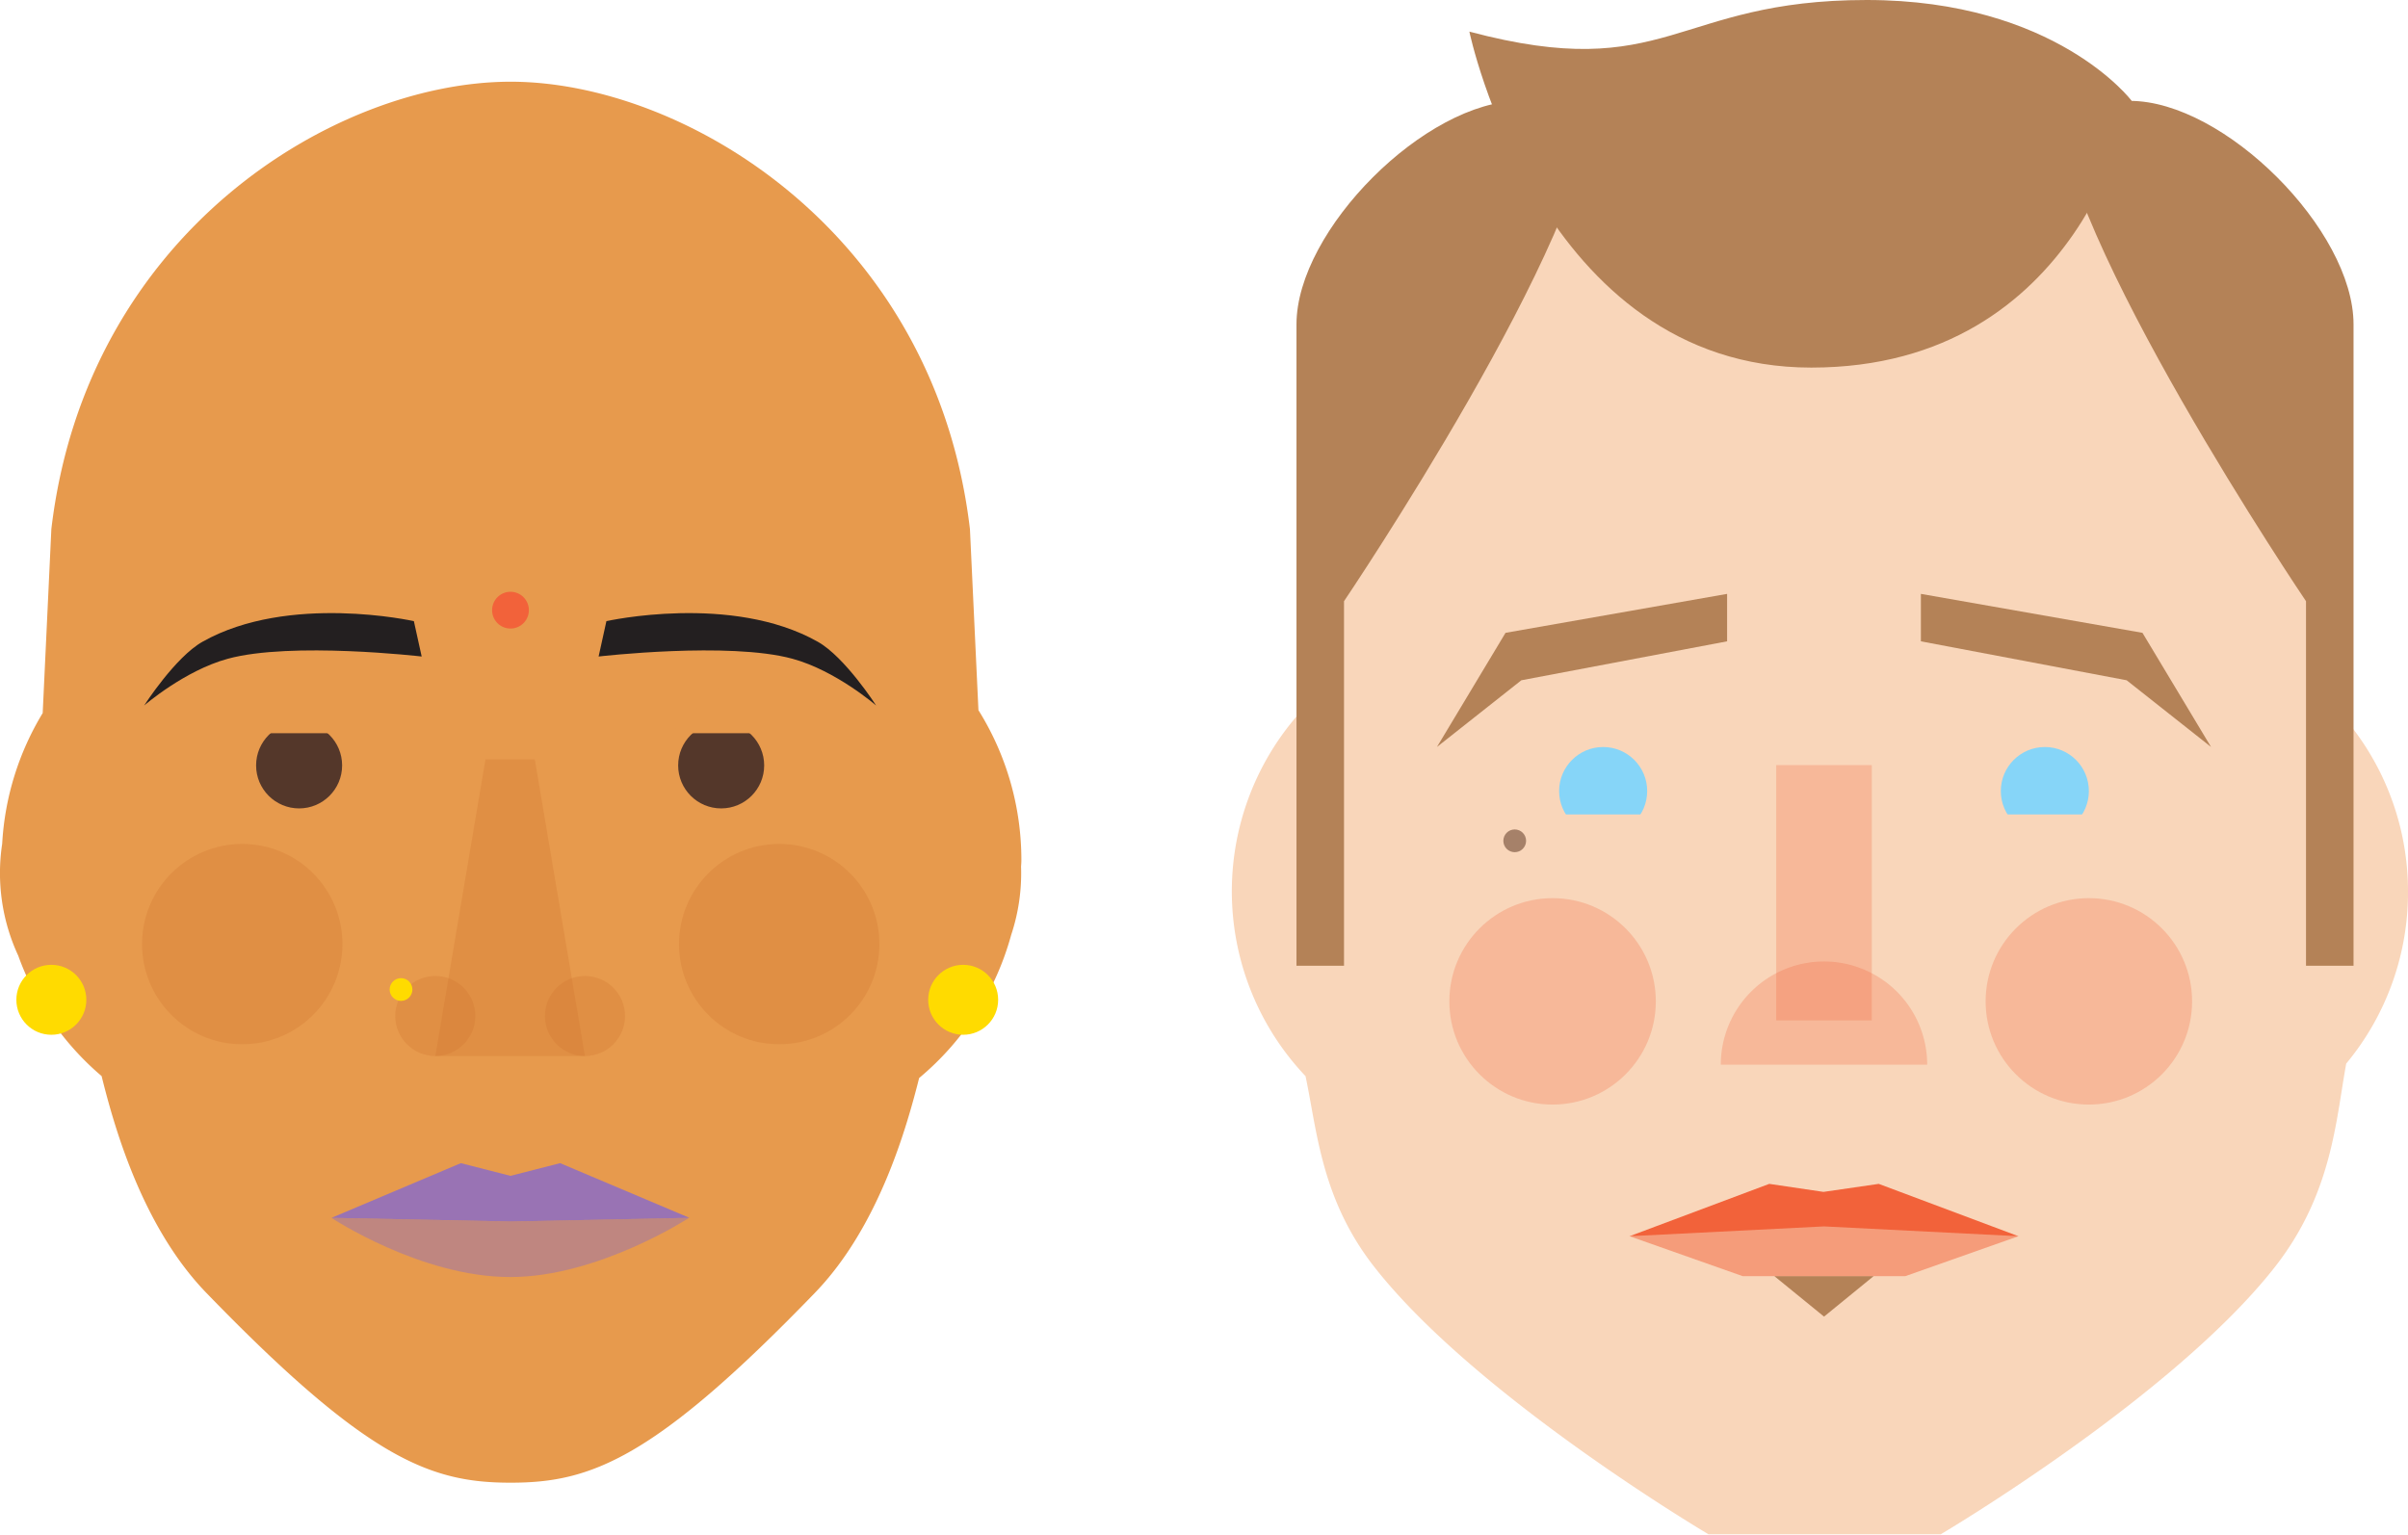 <svg xmlns="http://www.w3.org/2000/svg" viewBox="0 0 309.06 197"><defs><style>.cls-1{isolation:isolate;}.cls-2{fill:#e79a4d;}.cls-3{fill:#231f20;}.cls-4,.cls-5{fill:#d17730;opacity:0.3;}.cls-4{mix-blend-mode:screen;}.cls-10,.cls-12,.cls-15,.cls-5,.cls-8,.cls-9{mix-blend-mode:multiply;}.cls-6{fill:#54372a;}.cls-7{fill:#ffdb00;}.cls-8,.cls-9{fill:#9973b4;}.cls-16,.cls-9{opacity:0.5;}.cls-10,.cls-14,.cls-16,.cls-17{fill:#f2623a;}.cls-11{fill:#f9d6ba;}.cls-12{fill:#86d5f8;}.cls-13,.cls-15{fill:#b48257;}.cls-14{opacity:0.25;}.cls-18{fill:#a68169;}</style></defs><title>faces-frowning</title><g class="cls-1"><g id="text_images" data-name="text/images"><path class="cls-2" d="M4014.5,10328.84a36.24,36.24,0,0,0-5.51-19.25l-1.09-23.24c-4.49-38.07-36.62-57.44-58.95-57.44-22.5,0-54.46,19.37-58.95,57.44l-1.11,23.61a36.21,36.21,0,0,0-5.2,16.78,25.14,25.14,0,0,0,2.06,14.36,36.47,36.47,0,0,0,10.7,15.46c1.57,6.3,5.13,19.24,13.44,27.83,20.63,21.32,28.76,24.37,39,24.37H3949c10.26,0,18.39-3.05,39-24.37,8.21-8.49,11.78-21.25,13.38-27.58a36.43,36.43,0,0,0,11.81-18.36,25.08,25.08,0,0,0,1.27-8.78C4014.48,10329.39,4014.5,10329.12,4014.5,10328.84Z" transform="translate(-3883.41 -10218.42)"/><path class="cls-3" d="M3961.24,10298.16l-1,4.54s16.73-1.94,24.89.29c5.57,1.52,10.73,6,10.73,6s-4-6.23-7.5-8.19C3977.3,10294.56,3961.24,10298.16,3961.24,10298.16Z" transform="translate(-3883.41 -10218.42)"/><path class="cls-3" d="M3936.53,10298.16l1,4.54s-16.73-1.94-24.89.29c-5.57,1.52-10.73,6-10.73,6s4-6.23,7.5-8.19C3920.47,10294.56,3936.53,10298.16,3936.53,10298.16Z" transform="translate(-3883.41 -10218.42)"/><circle class="cls-4" cx="31.09" cy="121.2" r="12.86"/><circle class="cls-4" cx="100.01" cy="121.2" r="12.86"/><polygon class="cls-5" points="75.08 135.57 55.87 135.57 62.31 97.48 68.64 97.48 75.08 135.57"/><circle class="cls-5" cx="55.87" cy="130.43" r="5.14"/><circle class="cls-5" cx="75.08" cy="130.43" r="5.14"/><circle class="cls-6" cx="38.39" cy="98.26" r="5.52"/><circle class="cls-6" cx="92.56" cy="98.26" r="5.52"/><circle class="cls-7" cx="6.59" cy="128.35" r="4.49"/><circle class="cls-7" cx="123.62" cy="128.35" r="4.49"/><polygon class="cls-8" points="71.89 149.32 65.52 150.95 59.15 149.32 42.55 156.34 65.52 156.81 88.49 156.34 71.89 149.32"/><path class="cls-9" d="M3948.93,10382.36c11.28,0,22.92-7.6,22.92-7.6l-22.95.47-22.95-.47s11.46,7.6,22.92,7.6h0Z" transform="translate(-3883.41 -10218.42)"/><circle class="cls-10" cx="65.52" cy="78.33" r="2.36"/><polygon class="cls-2" points="86.11 94.13 99.35 94.13 92.73 87.81 86.11 94.13"/><polygon class="cls-2" points="31.9 94.13 45.15 94.13 38.53 87.81 31.9 94.13"/><circle class="cls-7" cx="51.47" cy="127.03" r="1.46"/><path class="cls-11" d="M4192.47,10332.88a34.37,34.37,0,0,0-7.25-21.16V10294l-0.1-.1a67.65,67.65,0,0,0-67.59-66.69h0a67.65,67.65,0,0,0-67.64,66.77l0,0v16.33a34.49,34.49,0,0,0,1.08,46.26c1.49,7,2,15.79,8.85,24.52,13.09,16.7,42.88,34.3,42.88,34.3h29.79s29.79-17.6,42.88-34.3c7.38-9.41,7.84-18.9,9.17-26.13A34.38,34.38,0,0,0,4192.47,10332.88Z" transform="translate(-3883.41 -10218.42)"/><circle class="cls-12" cx="205.76" cy="101.55" r="5.65"/><circle class="cls-12" cx="262.45" cy="101.55" r="5.65"/><polygon class="cls-13" points="221.67 76.24 221.67 82.33 195.26 87.33 184.43 95.89 193.23 81.24 221.67 76.24"/><polygon class="cls-13" points="246.54 76.24 246.54 82.33 272.95 87.33 283.78 95.89 274.98 81.24 246.54 76.24"/><path class="cls-13" d="M4049.82,10342.4h6.09v-46.8s31.9-47.23,31.9-64.23h-9.31c-12.1,0-28.69,16.58-28.69,28.69v82.34Z" transform="translate(-3883.41 -10218.42)"/><path class="cls-13" d="M4185.47,10342.4h-6.09v-46.8s-31.9-47.23-31.9-64.23h9.31c12.1,0,28.69,16.58,28.69,28.69v82.34Z" transform="translate(-3883.41 -10218.42)"/><path class="cls-13" d="M4157,10231.36s-9.74-12.94-34-12.94c-24.71,0-25.55,10.83-51,4.06,0,0,9,43.13,43.88,43.13S4157,10231.36,4157,10231.36Z" transform="translate(-3883.41 -10218.42)"/><circle class="cls-14" cx="199.27" cy="128.55" r="13.25"/><circle class="cls-14" cx="268.1" cy="128.55" r="13.25"/><path class="cls-14" d="M4117.52,10341.85a13.25,13.25,0,0,0-13.25,13.25h26.49A13.25,13.25,0,0,0,4117.52,10341.85Z" transform="translate(-3883.41 -10218.42)"/><polygon class="cls-15" points="227.74 163.83 234.11 169.02 240.47 163.83 227.74 163.83"/><polygon class="cls-16" points="234.11 155.7 234.11 155.7 209.15 158.7 223.68 163.83 244.53 163.83 259.06 158.7 234.11 155.7"/><polygon class="cls-17" points="241.13 151.98 234.04 153.01 227.08 151.98 209.15 158.7 234.11 157.44 259.06 158.7 241.13 151.98"/><rect class="cls-14" x="227.97" y="98.22" width="12.27" height="32.77"/><polygon class="cls-11" points="212.52 104.55 199.27 104.55 205.9 110.87 212.52 104.55"/><polygon class="cls-11" points="269.08 104.55 255.83 104.55 262.45 110.87 269.08 104.55"/><circle class="cls-18" cx="194.41" cy="107.94" r="1.46"/></g></g></svg>